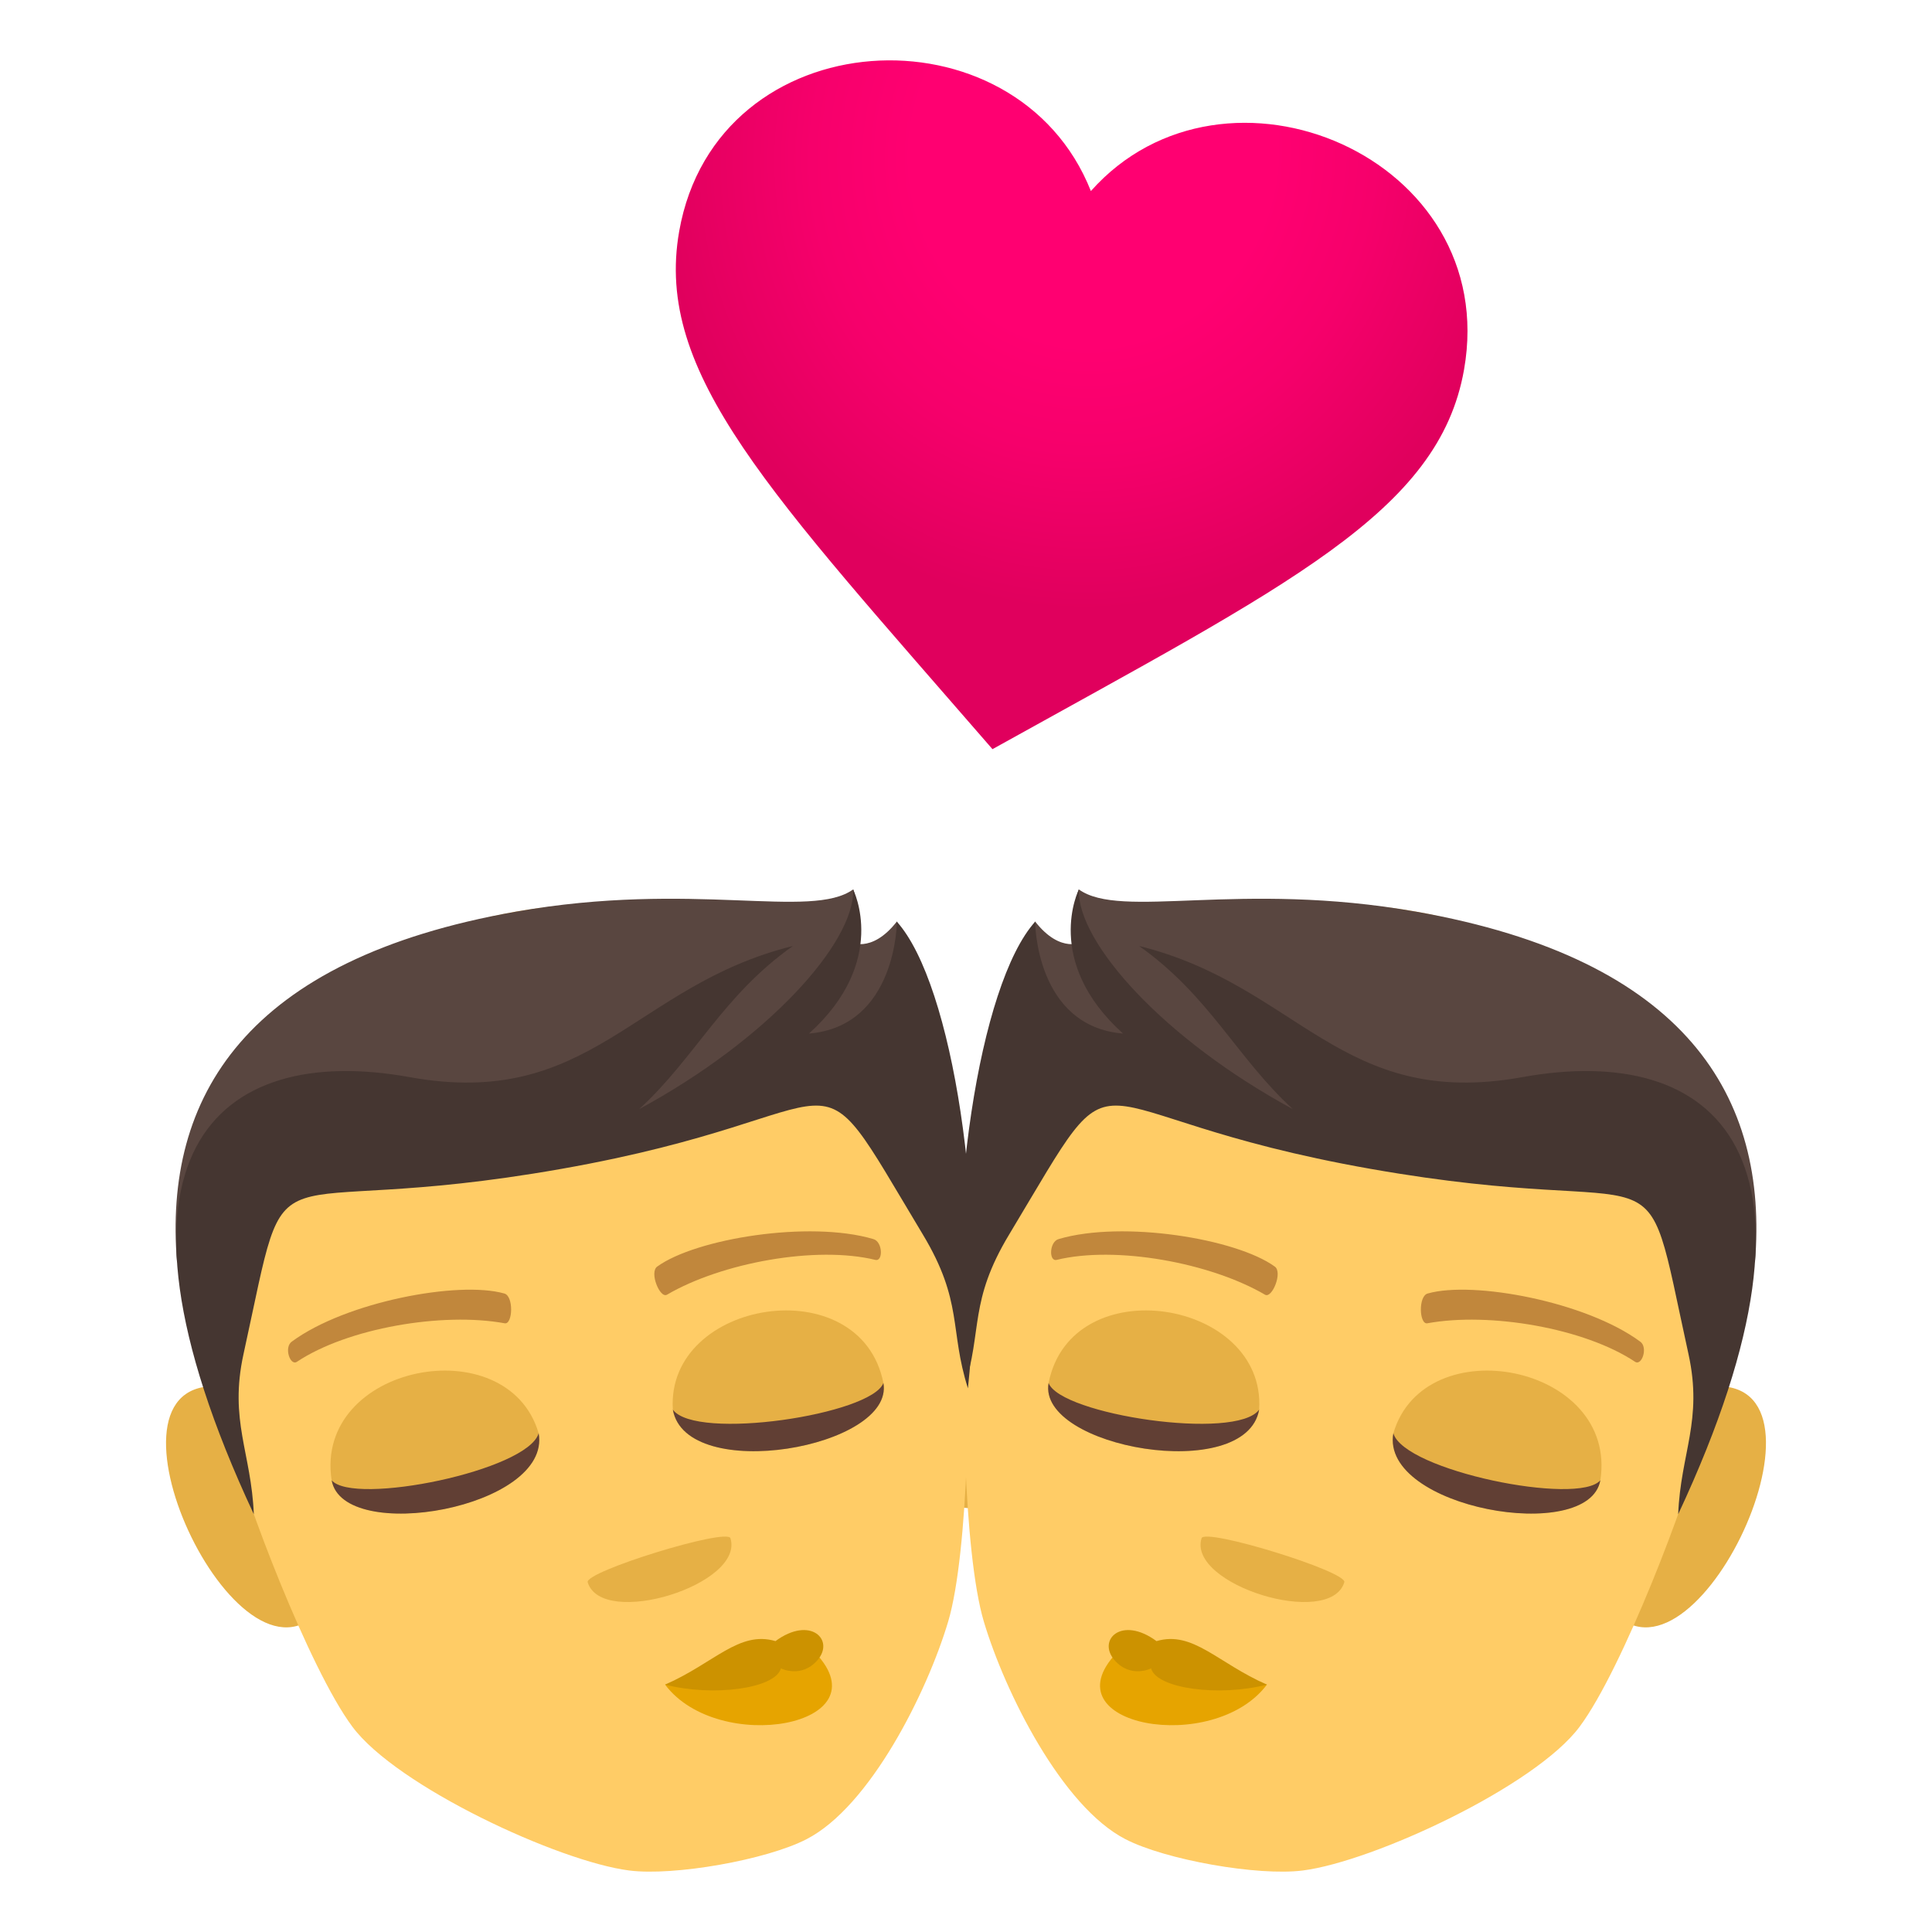 <svg enable-background="new 0 0 64 64" height="64" viewBox="0 0 64 64" width="64" xmlns="http://www.w3.org/2000/svg" xmlns:xlink="http://www.w3.org/1999/xlink"><radialGradient id="a" cx="-875.724" cy="-339.946" gradientTransform="matrix(1.431 .252 -.268 1.521 1198.286 742.812)" gradientUnits="userSpaceOnUse" r="9.812"><stop offset=".418" stop-color="#ff0071"/><stop offset=".653" stop-color="#f6006b"/><stop offset="1" stop-color="#e0005d"/></radialGradient><path d="m36.137 6.329c-2.462-6.216-12.396-5.71-13.638 1.333-.833 4.725 3.014 8.663 10.378 17.155 9.825-5.461 14.788-7.847 15.621-12.57 1.242-7.044-7.921-10.916-12.361-5.918z" fill="url(#a)"/><path d="m32.164 41.558c-4.006-1.473-2.811 10.645.986 8.029 1.762-1.213.885-7.34-.986-8.029z" fill="#e6b045"/><path d="m56.892 45.919c-1.995.008-4.914 5.463-3.673 7.207 2.676 3.756 7.935-7.223 3.673-7.207z" fill="#e6b045"/><path d="m46.914 30.2c-8.549-1.509-13.809 4.227-14.876 13.299-.214 1.826-.132 7.92.553 10.219.703 2.354 2.591 6.127 4.69 7.207 1.325.686 4.396 1.229 5.879 1.037 2.34-.299 7.705-2.791 9.168-4.764 1.435-1.926 3.593-7.623 4.016-9.414 2.1-8.888-.881-16.076-9.43-17.584z" fill="#fc6"/><path d="m46.914 30.2c-5.881-1.038-9.777.274-11.179-.739 0 0-.342.972.143 1.731 0 0-.729.436-1.59-.668-1.532 2.987 1.038 5.331 11.31 7.142 10.272 1.813 8.259-1.121 12.537 4.158.46-5.497-2.287-10.05-11.221-11.624z" fill="#594640"/><path d="m50.433 35.681c-6.023 1.09-7.427-3.04-12.699-4.344 2.328 1.645 3.241 3.708 5.091 5.403-4.271-2.314-7.137-5.512-7.088-7.27 0 0-1.197 2.369 1.465 4.768-2.908-.242-2.912-3.705-2.912-3.705-1.861 2.07-2.983 9.605-2.354 15.457.617-1.941.152-2.869 1.495-5.098 4.01-6.67 1.711-3.979 11.981-2.17 10.273 1.813 8.901-1.252 10.522 6.137.481 2.199-.26 3.268-.342 5.303 5.593-11.96 1.23-15.636-5.159-14.481z" fill="#453631"/><path d="m54.33 44.44c-1.784-1.316-5.517-2.021-7.032-1.592-.321.078-.286 1.031-.018.988 2.069-.379 5.205.158 6.884 1.275.225.148.439-.485.166-.671z" fill="#c1873c"/><path d="m35.075 41.044c2.125-.625 5.876-.012 7.15.91.276.184-.083 1.066-.317.936-1.819-1.064-4.947-1.633-6.908-1.154-.261.058-.243-.61.075-.692z" fill="#c1873c"/><path d="m36.982 54.761c-2.271 2.41 3.216 3.4 4.986 1.045z" fill="#e6a400"/><path d="m38.311 54.364c1.207-.357 2.031.732 3.658 1.441-1.58.408-3.65.137-3.838-.537 0 0-.676.338-1.206-.268-.593-.673.229-1.489 1.386-.636z" fill="#cc9200"/><g fill="#e6b045"><path d="m39.803 50.956c-.473 1.539 4.254 2.998 4.729 1.459.111-.352-4.62-1.812-4.729-1.459z"/><path d="m34.736 45.813c-.379 2.143 6.538 3.361 6.975.883.236-3.654-6.217-4.693-6.975-.883z"/><path d="m53.014 49.036c-.377 2.141-7.295.922-6.857-1.557 1.028-3.515 7.447-2.281 6.857 1.557z"/></g><path d="m53.013 49.036c-.377 2.141-7.295.922-6.857-1.559.355 1.243 6.133 2.413 6.857 1.559z" fill="#613f34"/><path d="m34.736 45.813c-.379 2.143 6.538 3.361 6.975.883-.757 1.045-6.586.166-6.975-.883z" fill="#613f34"/><path d="m7.108 45.919c1.995.008 4.914 5.463 3.673 7.207-2.676 3.756-7.935-7.223-3.673-7.207z" fill="#e6b045"/><path d="m17.086 30.2c8.549-1.509 13.809 4.227 14.876 13.299.214 1.826.132 7.92-.553 10.219-.703 2.354-2.591 6.127-4.69 7.207-1.325.686-4.396 1.229-5.879 1.037-2.34-.299-7.705-2.791-9.168-4.764-1.435-1.926-3.593-7.623-4.016-9.414-2.1-8.888.881-16.076 9.43-17.584z" fill="#fc6"/><path d="m17.086 30.2c5.881-1.038 9.777.274 11.179-.739 0 0 .342.972-.143 1.731 0 0 .729.436 1.59-.668 1.532 2.987-1.038 5.331-11.31 7.142-10.272 1.813-8.259-1.121-12.537 4.158-.46-5.497 2.287-10.05 11.221-11.624z" fill="#594640"/><path d="m13.567 35.681c6.023 1.09 7.427-3.04 12.699-4.344-2.328 1.645-3.241 3.708-5.091 5.403 4.271-2.314 7.137-5.512 7.088-7.27 0 0 1.197 2.369-1.465 4.768 2.908-.242 2.912-3.705 2.912-3.705 1.861 2.07 2.983 9.605 2.354 15.457-.617-1.941-.152-2.869-1.495-5.098-4.01-6.67-1.711-3.979-11.981-2.17-10.273 1.812-8.9-1.252-10.522 6.136-.481 2.199.26 3.268.342 5.303-5.593-11.959-1.23-15.635 5.159-14.48z" fill="#453631"/><path d="m9.67 44.44c1.784-1.316 5.517-2.021 7.032-1.592.321.078.286 1.031.018.988-2.069-.379-5.205.158-6.884 1.275-.225.148-.439-.485-.166-.671z" fill="#c1873c"/><path d="m28.925 41.044c-2.125-.625-5.876-.012-7.15.91-.276.184.083 1.066.317.936 1.819-1.064 4.947-1.633 6.908-1.154.261.058.243-.61-.075-.692z" fill="#c1873c"/><path d="m27.018 54.761c2.271 2.41-3.216 3.4-4.986 1.045z" fill="#e6a400"/><path d="m25.689 54.364c-1.207-.357-2.031.732-3.658 1.441 1.58.408 3.65.137 3.838-.537 0 0 .676.338 1.206-.268.593-.673-.229-1.489-1.386-.636z" fill="#cc9200"/><path d="m24.197 50.956c.473 1.539-4.254 2.998-4.729 1.459-.111-.352 4.62-1.812 4.729-1.459z" fill="#e6b045"/><path d="m29.264 45.813c.379 2.143-6.538 3.361-6.975.883-.236-3.654 6.217-4.693 6.975-.883z" fill="#e6b045"/><path d="m10.986 49.036c.377 2.141 7.295.922 6.857-1.557-1.028-3.515-7.447-2.281-6.857 1.557z" fill="#e6b045"/><path d="m10.987 49.036c.377 2.141 7.295.922 6.857-1.559-.355 1.243-6.133 2.413-6.857 1.559z" fill="#613f34"/><path d="m29.264 45.813c.379 2.143-6.538 3.361-6.975.883.757 1.045 6.586.166 6.975-.883z" fill="#613f34"/></svg>